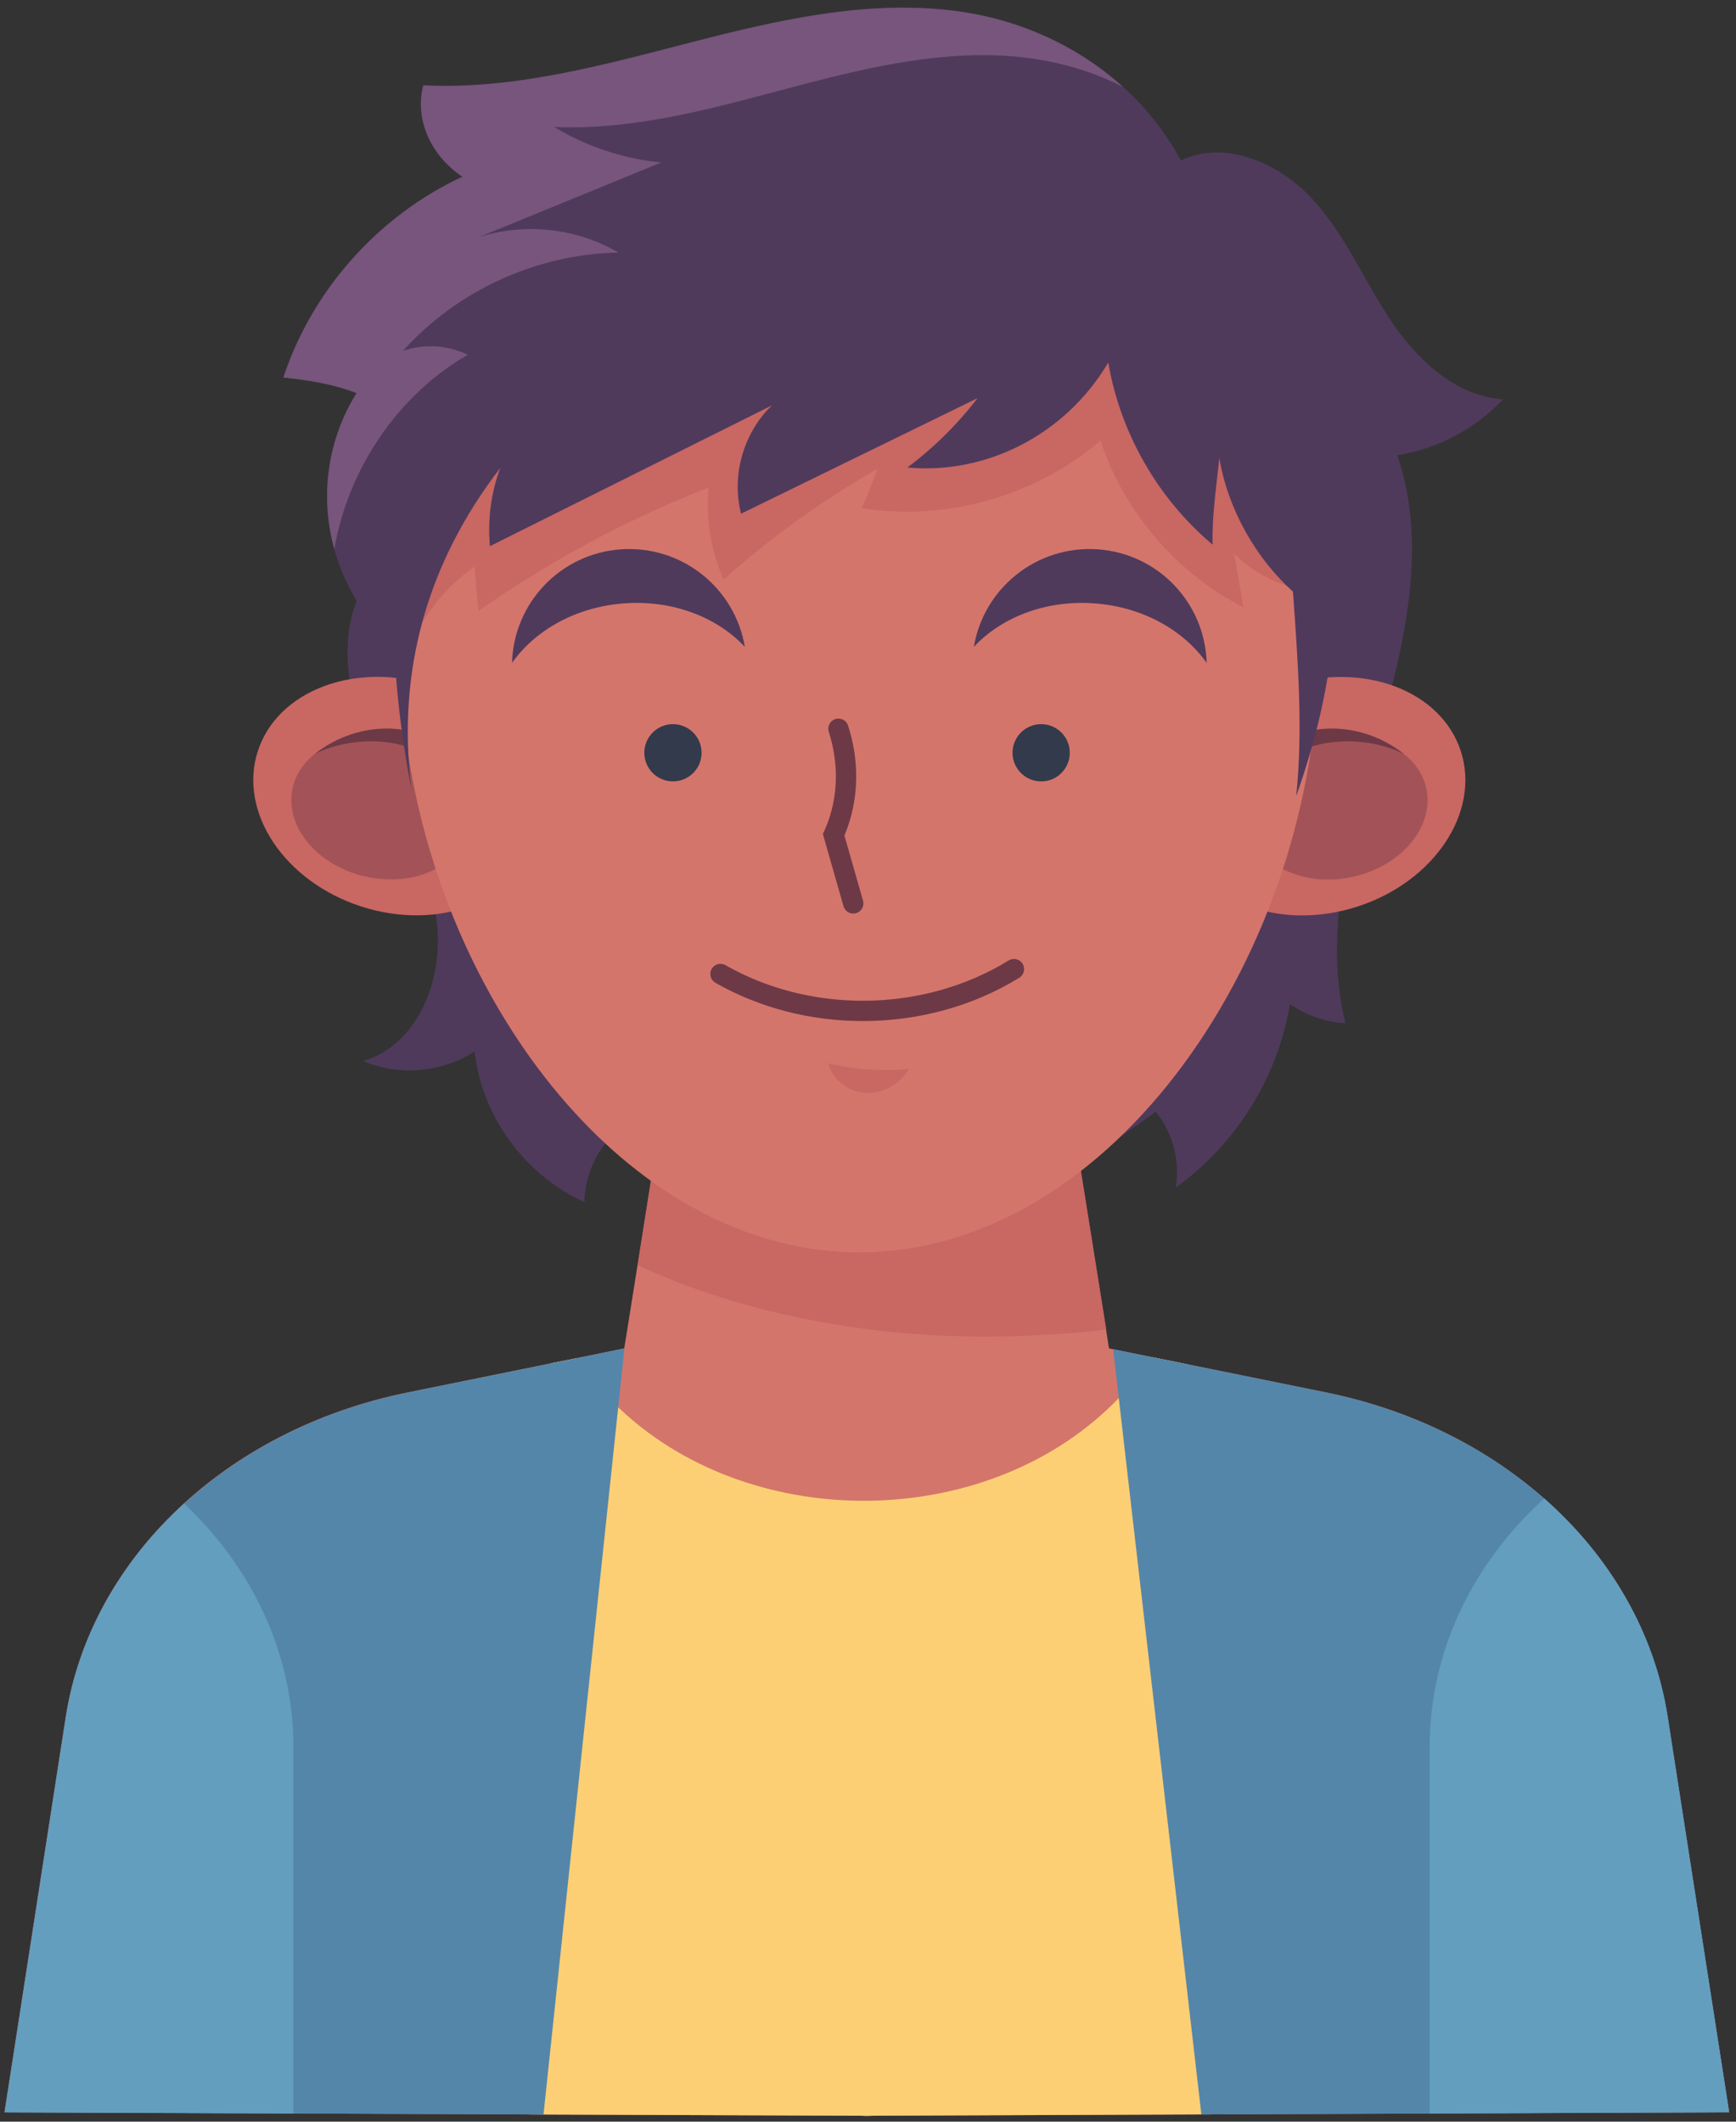 <?xml version="1.0" encoding="UTF-8" standalone="no"?><!-- Generator: Gravit.io --><svg xmlns="http://www.w3.org/2000/svg" xmlns:xlink="http://www.w3.org/1999/xlink" style="isolation:isolate" viewBox="57.333 20.667 171 209" width="171pt" height="209pt"><rect x="57.333" y="20.667" width="171" height="209" fill="#333333" stroke="none"/><defs><clipPath id="_clipPath_QXl6lBucrCNSc5T9BWNZfgwPtZ59YJor"><rect width="750" height="500"/></clipPath></defs><g clip-path="url(#_clipPath_QXl6lBucrCNSc5T9BWNZfgwPtZ59YJor)"><clipPath id="_clipPath_nI1Qdf4iu2Kr1IxpePS9P2F6C5VQFTkf"><path d=" M 0 0 L 0 500 L 750 500 L 750 0 L 0 0 Z " fill="rgb(255,255,255)"/></clipPath><g clip-path="url(#_clipPath_nI1Qdf4iu2Kr1IxpePS9P2F6C5VQFTkf)"><path d=" M 142.72 131 L 142.72 131.07 L 141.18 131.04 L 142.72 131 Z " fill="rgb(212,117,107)"/><path d=" M 142.72 131.04 L 141.18 131.07 L 141.18 131 L 142.72 131.04 Z " fill="rgb(212,117,107)"/><path d=" M 227.66 228.74 L 178.96 228.94 L 175.67 228.95 L 143.41 229.08 L 142.71 229.1 L 142.01 229.08 L 110.85 228.96 L 109.33 228.95 L 57.77 228.74 L 63.8 189.82 C 66.23 174.19 79.59 161.49 97.39 157.85 L 111.61 154.96 L 114.07 154.46 L 118.82 153.49 L 118.94 152.76 L 120.13 145.31 L 122.14 132.58 L 141.13 132.13 L 142.7 132.1 L 144.26 132.13 L 163.24 132.58 L 166.28 151.63 L 166.57 153.49 L 166.96 153.57 L 170.77 154.34 L 174.23 155.04 L 188.01 157.84 C 205.81 161.47 219.18 174.18 221.59 189.81 L 227.66 228.74 Z " fill="rgb(212,117,107)"/><path d=" M 166.3 151.63 C 143.68 154.29 127.67 148.81 120.15 145.3 L 122.17 132.58 L 141.15 132.13 L 142.72 132.1 L 144.28 132.13 L 163.26 132.58 L 166.3 151.63 Z " fill="rgb(201,103,99)"/><path d=" M 111.63 154.96 L 109.34 228.95 L 110.86 228.96 L 142.02 229.08 L 142.72 229.1 L 143.42 229.08 L 175.68 228.95 L 178.97 228.94 L 174.27 155.06 L 170.81 154.36 L 170.1 155.33 C 169.32 156.41 168.46 157.42 167.55 158.37 C 155.03 171.43 131.81 171.89 118.57 159.62 C 117.24 158.4 116.02 157.05 114.92 155.57 L 114.1 154.47" fill="rgb(253,207,117)"/><path d=" M 227.66 228.74 L 198.16 228.86 L 178.96 228.94 L 175.67 228.95 L 166.98 153.58 L 170.79 154.35 L 174.25 155.05 L 188.03 157.85 C 196.36 159.56 203.72 163.24 209.44 168.28 C 215.94 174.01 220.33 181.5 221.61 189.82 L 227.66 228.74 Z " fill="rgb(84,134,170)"/><path d=" M 118.84 153.5 L 110.87 228.96 L 109.35 228.95 L 86.23 228.86 L 57.79 228.75 L 63.82 189.83 C 65.07 181.75 69.25 174.45 75.47 168.78 C 81.26 163.49 88.82 159.62 97.41 157.86 L 111.63 154.97 L 114.09 154.47 L 118.84 153.5 Z " fill="rgb(84,134,170)"/><path d=" M 86.23 192.75 L 86.23 228.86 L 57.79 228.75 L 63.82 189.83 C 65.07 181.75 69.25 174.45 75.47 168.78 C 82.15 175.09 86.23 183.51 86.23 192.75 Z " fill="rgb(99,158,191)"/><path d=" M 227.66 228.74 L 198.16 228.86 L 198.16 192.74 C 198.16 183.27 202.44 174.65 209.44 168.27 C 215.94 174 220.33 181.49 221.61 189.81 L 227.66 228.74 Z " fill="rgb(99,158,191)"/><path d=" M 194.97 65.51 C 198.04 74.51 195.64 84.35 193.03 93.49 C 190.41 102.62 187.59 112.23 189.86 121.46 C 187.91 121.35 185.99 120.69 184.39 119.57 C 183.23 126.74 179.09 133.39 173.15 137.64 C 173.59 135.02 172.85 132.23 171.17 130.17 C 161.11 137.65 152.18 141.51 143.18 141.55 C 134.18 141.59 125.22 137.81 119.01 131.34 C 116.5 133.08 114.93 136.05 114.9 139.08 C 109.03 136.43 104.77 130.59 104.08 124.24 C 100.88 126.32 96.62 126.7 93.11 125.19 C 98.5 123.59 101.03 117.14 100.37 111.6 C 99.71 106.06 96.75 101.12 94.44 96.03 C 92.14 90.95 90.45 85.08 92.46 79.87 C 91.47 78.2 90.74 76.48 90.26 74.75 L 90.26 74.74 C 88.78 69.34 89.68 63.82 92.46 59.37 C 89.83 58.38 87.54 58.1 85.25 57.83 C 88.08 49.23 94.62 41.9 102.88 38.06 C 99.6 35.85 98.19 32.23 99.03 29.06 C 107.87 29.5 116.58 27.11 125.16 24.89 C 133.73 22.68 142.58 20.6 151.37 21.72 C 157.32 22.47 163.28 24.99 167.96 29.23 C 170.19 31.25 172.14 33.67 173.65 36.47 C 177.95 34.41 183.22 36.68 186.47 40.13 C 189.72 43.59 191.59 48.07 194.19 52.03 C 196.79 55.99 200.62 59.68 205.38 60 C 202.66 62.92 198.93 64.89 194.97 65.51 Z " fill="rgb(79,58,92)"/><path d=" M 184.012 88.219 C 191.587 85.778 199.297 88.67 201.233 94.678 C 203.169 100.686 198.598 107.536 191.023 109.977 C 183.448 112.418 175.738 109.525 173.802 103.517 C 171.866 97.509 176.437 90.66 184.012 88.219 Z " fill="rgb(201,103,99)"/><path d=" M 188.148 107.312 C 184.35 107.312 181.123 105.317 180.421 102.242 C 179.569 98.505 182.771 94.587 187.575 93.492 C 188.426 93.298 189.27 93.206 190.088 93.206 C 193.886 93.206 197.114 95.2 197.816 98.275 C 198.668 102.012 195.465 105.929 190.662 107.025 C 189.811 107.219 188.966 107.312 188.148 107.312 Z " fill="rgb(163,83,87)"/><path d=" M 195.63 94.95 C 193.47 93.22 190.72 92.31 187.99 92.45 C 185.27 92.58 182.6 93.75 180.61 95.68 C 180.72 96.4 180.82 97.12 180.93 97.84 C 182.8 95.7 185.39 94.27 188.14 93.84 C 190.88 93.4 193.77 93.98 195.63 94.95 Z " fill="rgb(109,57,70)"/><path d=" M 82.724 94.669 C 84.66 88.66 92.371 85.768 99.945 88.209 C 107.52 90.649 112.091 97.499 110.155 103.507 C 108.219 109.516 100.509 112.408 92.934 109.967 C 85.359 107.526 80.788 100.677 82.724 94.669 Z " fill="rgb(201,103,99)"/><path d=" M 95.83 107.295 C 95.012 107.295 94.168 107.203 93.316 107.009 C 88.513 105.913 85.311 101.996 86.163 98.258 C 86.865 95.184 90.093 93.189 93.89 93.189 C 94.708 93.189 95.552 93.281 96.403 93.476 C 101.207 94.571 104.41 98.489 103.557 102.226 C 102.856 105.301 99.627 107.295 95.83 107.295 Z " fill="rgb(163,83,87)"/><path d=" M 88.33 94.95 C 90.49 93.22 93.24 92.31 95.97 92.45 C 98.69 92.58 101.36 93.75 103.35 95.68 C 103.24 96.4 103.14 97.12 103.03 97.84 C 101.16 95.7 98.57 94.27 95.82 93.84 C 93.08 93.4 90.2 93.98 88.33 94.95 Z " fill="rgb(109,57,70)"/><path d=" M 187.21 84.62 C 187.21 114.27 166.96 144.03 141.98 144.03 C 138.37 144.03 134.85 143.41 131.48 142.25 C 111.56 135.43 96.74 109.98 96.74 84.62 L 96.74 84.43 C 96.82 54.89 117.05 36.66 141.98 36.66 C 166.96 36.66 187.21 54.97 187.21 84.62 Z " fill="rgb(212,117,107)"/><path d=" M 185.82 78.75 C 183.22 78.34 180.75 77.08 178.9 75.2 C 179.2 76.97 179.51 78.73 179.81 80.5 C 173.23 77.12 168.05 71.09 165.73 64.07 C 159.35 69.55 150.52 72.05 142.21 70.73 C 142.76 69.47 143.32 68.21 143.75 66.86 C 138.34 69.95 133.25 73.61 128.61 77.76 C 127.35 74.91 126.85 71.72 127.14 68.69 C 119.13 71.82 111.5 75.91 104.46 80.86 C 104.33 79.4 104.2 77.94 104.07 76.48 C 100.77 78.81 98.27 82.25 97.08 86.11 C 96.75 77.91 96.81 68.67 102.62 62.88 C 104.97 60.54 108.02 59.05 111.05 57.71 C 126.02 51.07 142.06 46.87 158.36 45.31 C 163.77 44.79 167.59 46.49 172.5 48.81 C 177.29 51.06 187.8 68.6 185.82 78.75 Z " fill="rgb(201,103,99)"/><path d=" M 97.87 98.49 C 96.38 86.79 99.43 76.09 106.6 66.78 C 105.7 69.23 105.35 71.88 105.59 74.47 C 114.85 69.85 124.11 65.23 133.37 60.6 C 130.57 63.28 129.36 67.51 130.33 71.27 C 138.09 67.48 145.85 63.68 153.62 59.89 C 151.64 62.47 149.31 64.78 146.71 66.72 C 154.32 67.43 162.19 63.64 166.5 56.38 C 167.68 63.32 171.39 69.79 176.78 74.32 C 176.7 71.74 177.08 69.15 177.44 65.79 C 178.3 70.92 181.1 75.71 184.69 78.95 C 185.19 85.81 185.69 92.68 185.01 99.08 C 213.02 20.76 79.3 1.64 97.87 98.49 Z " fill="rgb(79,58,92)"/><path d=" M 167.96 29.24 C 164.03 27.19 159.48 26.21 155.03 26.11 C 147.72 25.95 140.56 27.88 133.49 29.76 C 126.43 31.64 119.23 33.49 111.93 33.18 C 115.13 35.11 118.76 36.31 122.47 36.67 C 116.48 39.12 110.49 41.57 104.5 44.03 C 109.02 42.57 114.16 43.13 118.25 45.55 C 110.24 45.68 102.35 49.28 97.02 55.24 C 99.08 54.51 101.44 54.64 103.4 55.62 C 96.47 59.62 91.62 66.9 90.26 74.76 C 88.78 69.36 89.68 63.84 92.46 59.39 C 89.83 58.4 87.54 58.12 85.25 57.85 C 88.08 49.25 94.62 41.92 102.88 38.08 C 99.6 35.87 98.19 32.25 99.03 29.08 C 107.87 29.52 116.58 27.13 125.16 24.91 C 133.73 22.7 142.58 20.62 151.37 21.74 C 157.32 22.48 163.28 24.99 167.96 29.24 Z " fill="rgb(119,85,124)"/><path d=" M 130.7 84.39 C 128 81.49 123.65 79.76 118.87 80.1 C 114.1 80.43 110.04 82.74 107.77 85.97 C 107.92 80.1 112.51 75.2 118.49 74.78 C 124.49 74.36 129.73 78.58 130.7 84.39 Z " fill="rgb(79,58,92)"/><path d=" M 153.26 84.39 C 155.96 81.49 160.31 79.76 165.09 80.1 C 169.86 80.43 173.92 82.74 176.19 85.97 C 176.04 80.1 171.45 75.2 165.47 74.78 C 159.48 74.36 154.23 78.58 153.26 84.39 Z " fill="rgb(79,58,92)"/><path d=" M 123.62 92 C 125.177 92 126.44 93.263 126.44 94.82 C 126.44 96.377 125.177 97.64 123.62 97.64 C 122.063 97.64 120.8 96.377 120.8 94.82 C 120.8 93.263 122.063 92 123.62 92 Z " fill="rgb(51,58,76)"/><path d=" M 159.89 92 C 161.447 92 162.71 93.263 162.71 94.82 C 162.71 96.377 161.447 97.64 159.89 97.64 C 158.333 97.64 157.07 96.377 157.07 94.82 C 157.07 93.263 158.333 92 159.89 92 Z " fill="rgb(51,58,76)"/><path d=" M 127.803 117.478 C 132.215 120 137.273 121.247 142.327 121.248 C 147.721 121.247 153.119 119.827 157.735 116.981 C 158.205 116.691 158.351 116.075 158.061 115.605 C 157.771 115.135 157.155 114.989 156.685 115.279 C 152.412 117.915 147.37 119.248 142.327 119.248 C 137.601 119.248 132.88 118.077 128.796 115.742 C 128.317 115.468 127.706 115.634 127.432 116.114 C 127.158 116.593 127.324 117.204 127.803 117.478 Z " fill="rgb(109,57,70)"/><path d=" M 138.89 125.4 C 141.48 126.03 144.18 126.22 146.84 125.96 C 146.04 127.41 144.4 128.36 142.74 128.32 C 141.08 128.28 139.49 127.29 138.89 125.4 Z " fill="rgb(201,103,99)"/><path d=" M 138.968 92.757 C 139.427 94.181 139.67 95.67 139.67 97.155 C 139.669 98.974 139.308 100.787 138.539 102.488 L 138.388 102.821 L 138.488 103.173 C 139.129 105.426 139.779 107.676 140.418 109.932 C 140.568 110.464 141.121 110.773 141.652 110.622 C 142.184 110.472 142.492 109.919 142.342 109.388 C 141.701 107.124 141.051 104.874 140.412 102.626 L 139.45 102.9 L 140.361 103.312 C 141.254 101.338 141.67 99.238 141.67 97.155 C 141.67 95.452 141.393 93.759 140.872 92.143 C 140.702 91.618 140.139 91.329 139.613 91.499 C 139.087 91.668 138.799 92.231 138.968 92.757 Z " fill="rgb(109,57,70)"/><path d=" M 459.99 228.84 C 406.79 229.18 343.34 229.18 290.11 228.84 C 297.9 179.18 293.28 162.23 351.17 153.6 L 351.18 153.55 C 351.98 148.56 353.69 137.74 354.48 132.69 C 365.5 132.22 384.57 132.22 395.58 132.69 L 398.62 151.74 L 398.83 153.04 L 398.91 153.6 C 457.03 162.34 452.1 179.18 459.99 228.84 Z " fill="rgb(247,165,138)"/><path d=" M 398.63 151.73 C 376.01 154.39 360 148.91 352.48 145.4 L 354.5 132.68 L 373.48 132.23 L 375.05 132.2 L 376.61 132.23 L 395.59 132.68 L 398.63 151.73 Z " fill="rgb(239,137,120)"/><path d=" M 459.99 228.84 C 448.43 228.92 436.38 228.97 424.05 229.01 C 379.68 229.16 331.76 229.1 290.11 228.84 C 297.9 179.18 293.28 162.23 351.17 153.6 L 351.18 153.55 L 375.15 173.75 L 398.83 153.03 L 398.91 153.59 C 415.9 156.14 427.5 159.39 435.61 163.95 C 455.24 174.99 454.41 193.69 459.99 228.84 Z " fill="rgb(77,173,191)"/><path d=" M 424.05 229.01 L 424.05 199.09 C 424.05 185.94 428.35 173.79 435.61 163.96 C 455.24 174.99 454.41 193.69 459.99 228.84 C 448.43 228.92 436.38 228.97 424.05 229.01 Z " fill="rgb(82,179,195)"/><path d=" M 312.53 228.961 C 304.897 228.929 297.405 228.89 290.11 228.84 L 290.11 228.84 C 297.41 228.887 304.898 228.927 312.53 228.961 Z  M 297.983 184.282 C 300.256 177.563 303.503 172.195 308.792 167.83 C 303.521 172.194 300.266 177.566 297.983 184.282 Z " fill="rgb(187,227,229)"/><path d=" M 323.682 229.002 C 319.935 228.99 316.217 228.976 312.53 228.961 C 304.898 228.927 297.41 228.887 290.11 228.84 L 290.11 228.84 C 300.934 228.908 312.183 228.962 323.682 229.002 Z " fill="rgb(200,167,151)"/><path d=" M 326.05 229.01 C 325.26 229.007 324.47 229.005 323.682 229.002 C 312.183 228.962 300.934 228.908 290.11 228.84 C 293.187 209.491 294.316 195.126 297.983 184.282 C 300.266 177.566 303.521 172.194 308.792 167.83 C 310.474 166.442 312.361 165.156 314.49 163.96 C 321.75 173.79 326.05 185.94 326.05 199.09 L 326.05 229.01 Z " fill="rgb(82,179,195)"/><path d=" M 375.15 173.75 L 367.549 167.344 L 367.55 167.12 L 375.29 173.628 L 375.15 173.75 Z " fill="rgb(104,134,153)"/><path d=" M 367.4 203.12 L 367.549 167.344 L 375.15 173.75 L 375.29 173.628 L 375.34 173.67 L 375.55 203.06 L 367.4 203.12 Z " fill="rgb(72,137,167)"/><path d=" M 371.23 178.86 C 372.528 178.86 373.58 179.912 373.58 181.21 C 373.58 182.508 372.528 183.56 371.23 183.56 C 369.932 183.56 368.88 182.508 368.88 181.21 C 368.88 179.912 369.932 178.86 371.23 178.86 Z " fill="rgb(189,227,227)"/><path d=" M 371.23 191.79 C 372.528 191.79 373.58 192.842 373.58 194.14 C 373.58 195.438 372.528 196.49 371.23 196.49 C 369.932 196.49 368.88 195.438 368.88 194.14 C 368.88 192.842 369.932 191.79 371.23 191.79 Z " fill="rgb(189,227,227)"/><path d=" M 375.16 173.47 L 351.73 150.89 L 349.88 150.68 C 345.42 150.18 340.99 151.84 337.96 155.15 L 340.94 173.75 L 347.37 169.99 C 350.7 168.04 354.69 167.54 358.39 168.62 L 375.16 173.47 Z " fill="rgb(92,198,207)"/><path d=" M 375.16 173.47 L 398.59 150.89 L 400.44 150.68 C 404.9 150.18 409.33 151.84 412.36 155.15 L 409.38 173.75 L 406.51 172.07 C 400.91 168.79 394.2 167.95 387.96 169.76 L 375.16 173.47 Z " fill="rgb(92,198,207)"/><path d=" M 391.33 206.66 L 391.33 204.26 C 391.33 203.63 391.84 203.11 392.48 203.11 L 418.39 203.11 C 419.02 203.11 419.54 203.62 419.54 204.26 L 419.54 206.66 C 419.54 207.29 419.03 207.81 418.39 207.81 L 392.48 207.81 C 391.85 207.81 391.33 207.29 391.33 206.66 Z " fill="rgb(72,138,167)"/><path d=" M 416.344 88.328 C 423.919 85.887 431.629 88.779 433.564 94.787 C 435.501 100.795 430.93 107.645 423.354 110.085 C 415.78 112.526 408.07 109.634 406.134 103.626 C 404.198 97.618 408.769 90.769 416.344 88.328 Z " fill="rgb(239,137,120)"/><path d=" M 420.488 107.407 C 416.69 107.407 413.462 105.412 412.761 102.337 C 411.908 98.6 415.111 94.683 419.914 93.587 C 420.765 93.393 421.61 93.3 422.427 93.3 C 426.225 93.3 429.454 95.295 430.155 98.37 C 431.007 102.106 427.805 106.024 423.001 107.12 C 422.15 107.314 421.306 107.407 420.488 107.407 Z " fill="rgb(220,119,110)"/><path d=" M 427.96 95.05 C 425.8 93.32 423.05 92.41 420.32 92.55 C 417.6 92.68 414.93 93.85 412.94 95.78 C 413.05 96.5 413.15 97.22 413.26 97.94 C 415.13 95.8 417.72 94.37 420.47 93.94 C 423.22 93.51 426.1 94.08 427.96 95.05 Z " fill="rgb(181,88,97)"/><path d=" M 315.047 94.767 C 316.983 88.758 324.693 85.866 332.268 88.307 C 339.842 90.748 344.414 97.597 342.477 103.605 C 340.542 109.614 332.832 112.506 325.256 110.065 C 317.682 107.624 313.11 100.775 315.047 94.767 Z " fill="rgb(239,137,120)"/><path d=" M 328.147 107.381 C 327.329 107.381 326.485 107.289 325.634 107.095 C 320.83 105.999 317.627 102.081 318.48 98.344 C 319.181 95.27 322.41 93.275 326.208 93.275 C 327.026 93.275 327.869 93.367 328.721 93.562 C 333.524 94.657 336.727 98.575 335.874 102.312 C 335.173 105.387 331.944 107.381 328.147 107.381 Z " fill="rgb(220,119,110)"/><path d=" M 320.66 95.05 C 322.82 93.32 325.57 92.41 328.3 92.55 C 331.02 92.68 333.69 93.85 335.68 95.78 C 335.57 96.5 335.47 97.22 335.36 97.94 C 333.49 95.8 330.9 94.37 328.15 93.94 C 325.41 93.5 322.53 94.08 320.66 95.05 Z " fill="rgb(181,88,97)"/><path d=" M 419.54 84.72 C 419.54 114.37 399.29 144.13 374.31 144.13 C 370.7 144.13 367.18 143.51 363.81 142.35 C 343.89 135.53 329.07 110.08 329.07 84.72 L 329.07 84.53 C 329.15 54.99 349.38 36.76 374.31 36.76 C 399.29 36.76 419.54 55.07 419.54 84.72 Z " fill="rgb(247,165,138)"/><path d=" M 430.86 45.99 C 427.8 46.51 423.88 48.39 422.36 49.37 C 426.04 50.58 429.64 55.56 430.55 61.91 C 427.9 60.76 425.17 61.67 423.47 62.27 L 423.24 62.35 C 423.48 72.71 421.61 89.22 418.05 99.2 C 418.05 92.19 416.21 86.32 414 80.18 C 411.8 74.05 410.19 70.88 409.52 62.09 L 409.51 62.03 C 384.74 62.07 363.52 61.34 340.09 63.18 L 340.08 63.31 C 339.68 72.35 337.47 74.43 335.06 79.68 C 332.65 84.95 330.68 91.98 330.68 100.14 C 326.69 90.98 326.23 63.11 326.23 63.11 C 326.23 63.11 321.58 58.51 316 58.86 C 317.65 55.25 323.02 51.15 327.88 52.15 C 327.41 48.16 322.9 42.97 318.24 40.95 C 325.96 39.06 330.01 41.56 333 45.91 C 333.94 42.14 335.55 38.72 337.73 35.67 C 353 14.25 395.76 11.13 422.72 32.13 C 418.72 32.51 415.92 34.24 413.59 36.58 C 419.53 36.01 425.51 37.35 431.08 45.93 L 430.86 45.99 Z " fill="rgb(121,65,84)"/><path d=" M 423.25 62.34 C 423.49 72.7 421.62 89.21 418.06 99.19 C 418.06 92.18 416.22 86.31 414.01 80.17 C 411.81 74.04 410.2 70.87 409.53 62.08 L 409.63 61.9 L 423.46 62.26 L 423.25 62.34 Z " fill="rgb(152,104,115)"/><path d=" M 340.1 63.32 C 339.7 72.36 337.49 74.44 335.08 79.69 C 332.67 84.96 330.7 91.99 330.7 100.15 C 326.71 90.99 325.28 75.67 326.25 63.12 L 340.1 63.32 Z " fill="rgb(152,104,115)"/><path d=" M 431.1 45.95 L 430.86 46 C 421.64 39.28 409.32 36.76 398.29 39.81 C 401.34 35.56 406.09 32.56 411.24 31.64 C 400.4 28.06 389.15 26.9 378.08 27.9 C 382.72 25.49 388.02 24.37 393.24 24.69 C 374.8 18.71 353.05 23.14 337.75 35.68 C 353.02 14.26 395.78 11.14 422.74 32.14 C 418.74 32.52 415.94 34.25 413.61 36.59 C 419.55 36.03 425.53 37.37 431.1 45.95 Z " fill="rgb(164,91,107)"/><path d=" M 363.03 84.48 C 360.33 81.58 355.98 79.85 351.2 80.19 C 346.43 80.52 342.37 82.83 340.1 86.06 C 340.25 80.19 344.84 75.29 350.82 74.87 C 356.82 74.46 362.06 78.68 363.03 84.48 Z " fill="rgb(121,65,84)"/><path d=" M 385.59 84.48 C 388.29 81.58 392.64 79.85 397.42 80.19 C 402.19 80.52 406.25 82.83 408.52 86.06 C 408.37 80.19 403.78 75.29 397.8 74.87 C 391.81 74.46 386.56 78.68 385.59 84.48 Z " fill="rgb(121,65,84)"/><path d=" M 355.95 92.1 C 357.507 92.1 358.77 93.363 358.77 94.92 C 358.77 96.478 357.507 97.74 355.95 97.74 C 354.393 97.74 353.13 96.478 353.13 94.92 C 353.13 93.363 354.393 92.1 355.95 92.1 Z " fill="rgb(51,58,76)"/><path d=" M 392.22 92.1 C 393.777 92.1 395.04 93.363 395.04 94.92 C 395.04 96.478 393.777 97.74 392.22 97.74 C 390.662 97.74 389.4 96.478 389.4 94.92 C 389.4 93.363 390.662 92.1 392.22 92.1 Z " fill="rgb(51,58,76)"/><path d=" M 371.08 127.85 C 373.67 128.48 376.37 128.67 379.03 128.41 C 378.23 129.86 376.59 130.81 374.93 130.77 C 373.27 130.74 371.67 129.73 371.08 127.85 Z " fill="rgb(221,119,109)"/><path d=" M 370.748 94.037 C 371.208 95.461 371.45 96.949 371.45 98.435 C 371.45 100.253 371.088 102.066 370.319 103.768 L 370.168 104.102 L 370.268 104.454 C 370.909 106.706 371.559 108.956 372.198 111.212 C 372.349 111.744 372.901 112.053 373.433 111.902 C 373.964 111.752 374.273 111.199 374.122 110.667 C 373.481 108.404 372.831 106.154 372.192 103.907 L 371.23 104.18 L 372.141 104.592 C 373.034 102.618 373.45 100.518 373.45 98.435 C 373.45 96.732 373.173 95.039 372.652 93.423 C 372.482 92.897 371.919 92.609 371.393 92.778 C 370.868 92.948 370.579 93.511 370.748 94.037 Z " fill="rgb(221,119,109)"/><path d=" M 360.16 116.6 C 370.31 118.53 380.91 118.01 391.13 115.2 C 391.74 116.94 390.89 118.93 389.5 120.14 C 388.11 121.35 386.29 121.92 384.5 122.35 C 379.31 123.59 373.89 123.9 368.59 123.24 C 366.4 122.97 364.17 122.51 362.32 121.3 C 360.47 120.09 359.07 117.99 360.16 116.6 Z " fill="rgb(254,254,254)"/><path d=" M 566.23 347.66 L 651.02 345.94 L 660.61 414.81 L 560.28 410.01 L 566.23 347.66 Z " fill="rgb(53,49,74)"/><path d=" M 694.63 470.93 C 671.97 471.08 647.47 471.16 622.68 471.17 C 619.31 471.18 615.95 471.18 612.58 471.18 L 607.68 471.18 C 603.68 471.18 599.67 471.18 595.69 471.17 C 571.25 471.15 547.09 471.07 524.74 470.93 C 531.68 426.7 533.09 408.41 574.269 398.84 C 578.1 397.95 582.269 397.13 586.81 396.38 C 588.25 396.15 589.72 395.91 591.24 395.69 C 591.39 394.79 591.57 393.69 591.769 392.46 C 592.03 390.78 592.33 388.86 592.65 386.89 C 593.35 382.41 594.099 377.66 594.56 374.78 C 605.58 374.31 615.85 374.31 626.86 374.78 L 629.53 391.57 L 629.76 393.02 L 630.18 395.69 C 633.05 396.12 635.78 396.57 638.37 397.05 C 641.62 397.65 644.65 398.28 647.479 398.96 C 688.07 408.59 687.62 426.8 694.63 470.93 Z " fill="rgb(212,117,107)"/><path d=" M 629.53 391.56 C 610.82 395.23 598.68 390.47 592.65 386.88 C 593.35 382.4 594.1 377.65 594.56 374.77 C 605.58 374.3 615.85 374.3 626.86 374.77 L 629.53 391.56 Z " fill="rgb(201,103,99)"/><path d=" M 633.42 400.24 L 622.68 471.17 C 619.07 471.18 615.45 471.18 611.84 471.18 L 608.66 471.18 C 604.33 471.18 600.01 471.18 595.7 471.17 L 588.03 400.14 C 589.59 402.17 591.99 406.66 594.65 412.1 C 601.1 425.33 619.97 425.42 626.55 412.25 C 629.24 406.87 631.66 402.44 633.25 400.44 L 633.42 400.24 Z " fill="rgb(173,79,101)"/><path d=" M 608.66 471.18 C 589.8 471.18 570.939 471.14 552.8 471.07 C 543.22 471.03 533.84 470.99 524.76 470.93 C 529.34 441.72 531.52 423.82 544.32 412.29 C 552.71 404.731 565.65 399.89 586.83 396.38 L 608.66 471.18 Z " fill="rgb(112,120,154)"/><path d=" M 694.63 470.93 C 668.68 471.1 640.3 471.18 611.84 471.18 L 638.38 397.04 C 688.17 406.17 687.13 423.73 694.63 470.93 Z " fill="rgb(112,120,154)"/><clipPath id="_clipPath_A09YvlYJV2kOSwc8KUblYS2ph0EpYbkF"><path d=" M 693.485 470.937 C 693.867 470.935 694.248 470.932 694.63 470.93 L 694.63 470.93 C 694.249 470.932 693.867 470.935 693.485 470.937 Z " fill="rgb(255,255,255)"/></clipPath><g clip-path="url(#_clipPath_A09YvlYJV2kOSwc8KUblYS2ph0EpYbkF)"><path d=" M 693.485 470.93 L 694.63 470.93 L 694.63 470.937 L 693.485 470.937 L 693.485 470.93 Z " fill="rgb(188,204,214)"/></g><path d=" M 690.926 470.953 C 692.166 470.946 693.401 470.938 694.63 470.93 L 694.63 470.93 C 694.248 470.932 693.867 470.935 693.485 470.937 C 692.634 470.943 691.782 470.948 690.926 470.953 Z " fill="rgb(180,126,132)"/><path d=" M 694.63 470.93 C 692.534 457.732 691.104 446.851 689.045 437.826 C 691.149 446.923 692.577 457.837 694.63 470.93 Z " fill="rgb(188,204,214)"/><path d=" M 694.63 470.93 C 692.514 457.612 691.077 446.65 688.987 437.576 C 689.006 437.658 689.025 437.743 689.045 437.826 C 691.104 446.851 692.534 457.732 694.63 470.93 L 694.63 470.93 Z " fill="rgb(180,126,132)"/><path d=" M 666.59 471.07 L 666.59 441.61 C 666.59 430.83 670.4 420.3 675.77 411.82 C 682.786 418.135 686.4 426.501 688.987 437.576 C 691.077 446.65 692.514 457.612 694.63 470.93 L 694.63 470.93 C 693.401 470.938 692.166 470.946 690.926 470.953 C 683.007 471.001 674.873 471.036 666.59 471.07 Z " fill="rgb(122,132,163)"/><path d=" M 591.77 392.45 L 609.45 471.18 L 607.68 471.18 L 576.04 421.07 L 587.76 413.08 L 571.65 410.51 L 572.37 404.23 C 572.6 402.28 573.26 400.44 574.27 398.83 C 575.93 396.18 578.51 394.17 581.64 393.26 L 591.32 390.45 L 591.77 392.45 Z " fill="rgb(141,152,178)"/><path d=" M 633.94 413.08 L 645.66 421.07 L 612.58 471.18 L 610.75 471.18 L 629.77 393.02 L 630.39 390.47 L 640.06 393.28 C 643.22 394.2 645.85 396.26 647.5 398.96 C 648.47 400.54 649.1 402.34 649.32 404.24 L 650.05 410.52 L 633.94 413.08 Z " fill="rgb(141,152,178)"/><path d=" M 552.8 471.07 L 552.8 471.07 C 543.22 471.03 533.84 470.99 524.76 470.93 C 529.34 441.72 531.52 423.82 544.32 412.29 C 549.69 420.769 552.8 430.83 552.8 441.61 L 552.8 471.07 Z " fill="rgb(122,132,163)"/><path d=" M 654.18 326.81 C 654.18 356.46 633.93 386.22 608.95 386.22 C 605.34 386.22 601.82 385.6 598.45 384.44 C 578.53 377.62 563.71 352.17 563.71 326.81 L 563.71 326.62 C 563.79 297.08 584.02 278.85 608.95 278.85 C 633.92 278.85 654.18 297.16 654.18 326.81 Z " fill="rgb(212,117,107)"/><path d=" M 616.46 323.72 C 619.19 319.99 623.44 317.95 627.67 318.35 C 631.9 318.75 636.01 321.57 638.53 325.79 C 632.54 322.86 625.99 321.79 616.46 323.72 Z " fill="rgb(68,61,91)"/><path d=" M 600.99 323.72 C 598.26 319.99 594.01 317.95 589.78 318.35 C 585.55 318.75 581.439 321.57 578.92 325.79 C 584.91 322.86 591.46 321.79 600.99 323.72 Z " fill="rgb(68,61,91)"/><path d=" M 626.87 335.21 C 628.428 335.21 629.69 336.473 629.69 338.03 C 629.69 339.588 628.428 340.85 626.87 340.85 C 625.313 340.85 624.05 339.588 624.05 338.03 C 624.05 336.473 625.313 335.21 626.87 335.21 Z " fill="rgb(51,58,76)"/><path d=" M 590.61 335.21 C 592.167 335.21 593.43 336.473 593.43 338.03 C 593.43 339.588 592.167 340.85 590.61 340.85 C 589.053 340.85 587.79 339.588 587.79 338.03 C 587.79 336.473 589.053 335.21 590.61 335.21 Z " fill="rgb(51,58,76)"/><path d=" M 609.778 334.927 C 609.362 336.392 609.143 337.913 609.143 339.441 C 609.143 341.7 609.624 343.976 610.662 346.091 L 611.56 345.65 L 610.589 345.408 C 610.02 347.686 609.45 349.958 608.889 352.242 C 608.758 352.778 609.086 353.32 609.622 353.452 C 610.158 353.583 610.7 353.255 610.832 352.719 C 611.39 350.442 611.96 348.173 612.53 345.893 L 612.618 345.538 L 612.457 345.21 C 611.562 343.385 611.143 341.417 611.143 339.441 C 611.143 338.105 611.335 336.767 611.702 335.473 C 611.853 334.942 611.545 334.389 611.013 334.238 C 610.482 334.087 609.929 334.396 609.778 334.927 Z " fill="rgb(109,57,70)"/><path d=" M 615.45 372.13 C 612.88 372.87 610.19 373.17 607.53 373.01 C 608.39 374.43 610.07 375.3 611.72 375.21 C 613.37 375.11 614.93 374.04 615.45 372.13 Z " fill="rgb(201,103,99)"/><path d=" M 596.99 356.66 C 605.55 359.53 616.87 359.38 623.5 356.35 C 625.43 361.86 623.29 367.45 611.53 367.92 C 596.48 368.53 594.59 361 596.99 356.66 Z " fill="rgb(254,254,254)"/><path d=" M 676.63 412.49 C 660.2 421.12 650.87 408.47 648.17 367.21 C 644.43 310.08 633.88 294.36 621.45 289.59 C 612.67 286.23 605.94 290.42 605.94 290.42 L 605.93 290.36 C 593.36 285.71 580.9 295.07 575.69 319.25 C 571.6 338.23 572.76 388.46 567.56 404.96 C 562.37 421.45 546.03 410.78 546.03 410.78 C 560.21 401.86 552.31 365.43 557.8 326.22 C 562.76 290.78 574.26 278.23 582.9 273.03 C 585.05 271.73 587.02 270.89 588.66 270.26 C 596.83 267.16 603.86 273.39 603.86 273.39 L 603.9 273.72 C 630.22 256.54 650.85 282.19 655.5 303.72 C 660.14 325.18 662.6 352.76 664.66 373.56 C 665.32 380.21 665.939 386.17 666.57 391.02 C 668.62 406.69 676.63 412.49 676.63 412.49 Z " fill="rgb(68,61,91)"/><path d=" M 664.66 373.55 C 659.24 349.14 659.81 308.16 642.57 285.46 C 626.6 264.42 603.72 277.57 603.72 277.57 C 595.81 271.73 587.7 272.05 582.89 273.04 C 585.04 271.74 587.01 270.9 588.65 270.27 C 596.82 267.17 603.85 273.4 603.85 273.4 L 603.89 273.73 C 630.21 256.55 650.84 282.2 655.49 303.73 C 660.14 325.18 662.6 352.75 664.66 373.55 Z " fill="rgb(87,71,107)"/><path d=" M 226.72 470.93 C 173.52 471.27 110.07 471.27 56.84 470.93 C 63.17 430.61 61.31 411.86 91.37 401.6 C 98.33 399.23 107.02 397.31 117.9 395.69 L 117.91 395.64 C 118.71 390.65 120.42 379.83 121.21 374.78 C 132.23 374.31 151.3 374.31 162.31 374.78 L 165.35 393.83 L 165.56 395.13 L 165.64 395.689 C 174.98 397.1 182.69 398.71 189.09 400.64 C 222.51 410.68 220.1 429.23 226.72 470.93 Z " fill="rgb(247,165,138)"/><path d=" M 165.36 393.82 C 142.74 396.48 126.73 391 119.21 387.49 L 121.23 374.77 L 140.21 374.32 L 141.78 374.29 L 143.34 374.32 L 162.32 374.77 L 165.36 393.82 Z " fill="rgb(239,137,120)"/><path d=" M 117.94 392.72 L 141.36 410.98 L 166.3 393.07 L 166.41 409.93 L 141.59 425.97 L 114.07 399.86" fill="rgb(196,205,211)"/><path d=" M 226.72 470.93 C 215.68 471 204.21 471.05 192.48 471.09 C 158.49 471.21 122.31 471.21 88.43 471.08 C 77.62 471.04 67.04 471 56.84 470.93 C 61.8 439.26 61.73 420.91 76.03 409.51 C 79.93 406.39 84.92 403.8 91.37 401.6 L 105.43 401.8 L 141.72 425.14 L 189.09 400.63 C 196.19 402.77 201.67 405.29 205.96 408.34 C 221.89 419.6 221.51 438.09 226.72 470.93 Z " fill="rgb(48,46,69)"/><path d=" M 226.72 470.93 C 215.68 471 204.21 471.05 192.48 471.09 L 192.48 442.21 C 192.48 429.1 197.6 417.18 205.96 408.34 C 221.89 419.6 221.51 438.09 226.72 470.93 Z " fill="rgb(56,51,79)"/><path d=" M 88.44 442.21 L 88.44 471.08 C 77.63 471.04 67.05 471 56.85 470.93 C 61.81 439.26 61.74 420.91 76.04 409.51 C 83.75 418.22 88.44 429.67 88.44 442.21 Z " fill="rgb(56,51,79)"/><path d=" M 141.38 410.9 L 134.51 419.29 L 117.43 400.97 L 118.07 392.88 L 141.38 410.9 Z " fill="rgb(254,254,254)"/><path d=" M 166.01 392.97 L 141.33 411 L 148.44 419.59 L 169.72 395.25 L 166.01 392.97 Z " fill="rgb(254,254,254)"/><path d=" M 118.28 395.73 L 120.19 381.97 C 120.19 381.97 106.21 377.11 97.26 394.27 L 141.79 426.71 L 186.28 395.68 C 186.28 395.68 177.04 378.82 163.31 380.92 L 165.56 394.93 L 141.79 424.8 L 118.28 395.73 Z " fill="rgb(68,61,91)"/><path d=" M 142.18 426.57 L 184.6 392.72 C 184.6 392.72 189.98 391.47 194.55 394.8 C 198.22 397.47 197.48 403.17 193.3 404.94 L 142.18 426.57 Z " fill="rgb(56,51,79)"/><path d=" M 141.72 426.46 L 98.62 392.72 C 98.62 392.72 91.97 390.17 87.35 395.71 C 85.19 398.3 86.24 402.25 89.32 403.6 L 141.72 426.46 Z " fill="rgb(56,51,79)"/><path d=" M 148.869 422.406 C 148.519 424.232 148.379 426.064 148.379 427.897 C 148.386 435.546 150.794 443.215 150.787 450.656 C 150.787 452.467 150.646 454.263 150.299 456.044 C 150.246 456.315 150.423 456.578 150.694 456.63 C 150.965 456.683 151.228 456.506 151.281 456.235 C 151.642 454.38 151.787 452.518 151.787 450.656 C 151.78 443.005 149.372 435.337 149.379 427.897 C 149.379 426.115 149.516 424.347 149.851 422.594 C 149.903 422.323 149.725 422.061 149.454 422.009 C 149.183 421.957 148.921 422.135 148.869 422.406 Z " fill="rgb(254,254,254)"/><path d=" M 132.766 422.085 C 134.574 424.553 135.285 427.648 135.284 430.805 C 135.284 432.076 135.169 433.354 134.966 434.599 C 134.27 438.959 132.608 443.157 131.534 447.552 C 130.969 449.849 130.574 452.26 130.574 454.655 C 130.574 456.845 130.905 459.024 131.747 461.079 C 131.852 461.335 132.144 461.457 132.4 461.352 C 132.655 461.248 132.777 460.956 132.673 460.7 C 131.89 458.791 131.574 456.745 131.574 454.655 C 131.574 452.37 131.953 450.035 132.506 447.789 C 133.553 443.483 135.23 439.261 135.954 434.759 C 136.164 433.467 136.284 432.136 136.284 430.805 C 136.284 427.504 135.544 424.189 133.573 421.495 C 133.41 421.272 133.097 421.223 132.875 421.387 C 132.652 421.55 132.603 421.863 132.766 422.085 Z " fill="rgb(254,254,254)"/><path d=" M 189.6 308.57 C 189.52 320.54 188.96 332.76 184.63 343.93 C 180.29 355.1 171.56 365.19 160.28 368.75 C 146.76 367.15 133.26 365.53 120.42 363.96 C 116.76 362.35 115.91 360.67 108.01 357.83 C 97.03 344.47 92.38 327.9 93.1 311.67 C 93.26 307.96 93.7 304.28 94.4 300.66 C 90.61 299.23 89.37 296.26 89.52 293.47 C 89.66 290.69 90.98 288.09 92.6 285.82 C 97.2 279.37 104.5 274.9 112.37 273.72 C 111.35 271.07 112.2 268.309 113.93 266.67 C 115.65 265.03 118.03 264.27 120.35 263.72 C 133.5 260.62 147.74 263.01 159.48 270.17 C 164.32 273.13 168.73 276.89 172.48 281.41 C 177.29 282 182.18 282.9 186.46 285.19 C 190.74 287.48 194.38 291.36 195.32 296.1 C 196.26 300.84 193.91 306.32 189.6 308.57 Z " fill="rgb(210,119,74)"/><path d=" M 183.062 330.401 C 190.637 327.96 198.347 330.852 200.283 336.86 C 202.219 342.869 197.648 349.718 190.073 352.159 C 182.498 354.6 174.789 351.708 172.853 345.699 C 170.916 339.691 175.487 332.842 183.062 330.401 Z " fill="rgb(239,137,120)"/><path d=" M 187.203 349.504 C 183.405 349.504 180.178 347.51 179.476 344.435 C 178.728 341.157 181.102 337.739 184.939 336.21 C 184.915 338.03 184.805 339.976 184.71 342.16 C 185.433 340.04 186 337.893 186.436 335.73 C 186.5 335.715 186.565 335.699 186.629 335.685 C 187.48 335.49 188.325 335.398 189.143 335.398 C 192.94 335.398 196.169 337.392 196.87 340.467 C 197.723 344.204 194.519 348.122 189.716 349.218 C 188.865 349.412 188.021 349.504 187.203 349.504 Z " fill="rgb(220,119,110)"/><path d=" M 194.69 337.13 C 192.53 335.4 189.78 334.49 187.05 334.63 C 184.33 334.76 181.66 335.93 179.67 337.86 C 179.78 338.58 179.88 339.3 179.99 340.02 C 181.86 337.88 184.45 336.45 187.2 336.02 C 189.95 335.58 192.83 336.16 194.69 337.13 Z " fill="rgb(181,88,97)"/><path d=" M 81.789 336.834 C 83.725 330.825 91.435 327.934 99.01 330.374 C 106.584 332.814 111.156 339.664 109.22 345.673 C 107.284 351.681 99.574 354.573 91.999 352.132 C 84.424 349.691 79.853 342.842 81.789 336.834 Z " fill="rgb(239,137,120)"/><path d=" M 94.904 349.465 C 94.086 349.465 93.242 349.373 92.391 349.179 C 87.588 348.083 84.385 344.165 85.237 340.428 C 85.939 337.354 89.167 335.359 92.965 335.359 C 93.783 335.359 94.627 335.451 95.478 335.645 C 95.662 335.687 95.844 335.734 96.023 335.784 C 96.743 339.804 97.731 343.74 98.95 347.5 L 98.95 347.5 L 98.95 347.5 C 98.203 343.237 97.895 339.783 98.1 336.593 C 101.381 338.271 103.317 341.392 102.631 344.396 C 101.93 347.47 98.702 349.465 94.904 349.465 Z " fill="rgb(220,119,110)"/><path d=" M 87.4 337.13 C 89.56 335.4 92.31 334.49 95.04 334.63 C 97.77 334.77 100.43 335.93 102.42 337.86 C 102.31 338.58 102.21 339.3 102.1 340.02 C 100.23 337.88 97.64 336.45 94.89 336.02 C 92.14 335.58 89.26 336.16 87.4 337.13 Z " fill="rgb(181,88,97)"/><path d=" M 186.27 326.8 C 186.27 356.45 166.02 386.21 141.04 386.21 C 137.43 386.21 133.91 385.59 130.54 384.43 C 110.62 377.61 95.8 352.16 95.8 326.8 L 95.8 326.61 C 95.88 297.07 116.11 278.84 141.04 278.84 C 166.02 278.84 186.27 297.15 186.27 326.8 Z " fill="rgb(247,165,138)"/><path d=" M 129.76 326.57 C 127.06 323.67 122.71 321.94 117.93 322.28 C 113.16 322.61 109.1 324.92 106.83 328.15 C 106.98 322.28 111.57 317.38 117.55 316.96 C 123.55 316.54 128.79 320.76 129.76 326.57 Z " fill="rgb(210,119,74)"/><path d=" M 152.33 326.57 C 155.03 323.67 159.38 321.94 164.16 322.28 C 168.93 322.61 172.99 324.92 175.26 328.15 C 175.11 322.28 170.52 317.38 164.54 316.96 C 158.54 316.54 153.3 320.76 152.33 326.57 Z " fill="rgb(210,119,74)"/><path d=" M 122.68 334.19 C 124.237 334.19 125.5 335.452 125.5 337.01 C 125.5 338.567 124.237 339.83 122.68 339.83 C 121.123 339.83 119.86 338.567 119.86 337.01 C 119.86 335.452 121.123 334.19 122.68 334.19 Z " fill="rgb(51,58,76)"/><path d=" M 158.95 334.19 C 160.507 334.19 161.77 335.452 161.77 337.01 C 161.77 338.567 160.507 339.83 158.95 339.83 C 157.393 339.83 156.13 338.567 156.13 337.01 C 156.13 335.452 157.393 334.19 158.95 334.19 Z " fill="rgb(51,58,76)"/><path d=" M 137.81 369.93 C 140.4 370.56 143.1 370.75 145.76 370.49 C 144.96 371.94 143.32 372.89 141.66 372.85 C 140 372.81 138.41 371.82 137.81 369.93 Z " fill="rgb(221,119,109)"/><path d=" M 139.866 335.215 C 139.582 336.442 139.434 337.699 139.434 338.96 C 139.434 341.476 140.025 344.009 141.307 346.307 L 142.18 345.82 L 141.199 345.628 C 140.749 347.925 140.289 350.215 139.838 352.518 C 139.732 353.06 140.086 353.585 140.628 353.691 C 141.17 353.797 141.695 353.444 141.801 352.902 C 142.251 350.605 142.711 348.315 143.162 346.012 L 143.232 345.653 L 143.054 345.333 C 141.95 343.354 141.434 341.165 141.434 338.96 C 141.434 337.856 141.564 336.749 141.814 335.666 C 141.939 335.128 141.603 334.59 141.065 334.466 C 140.527 334.342 139.99 334.677 139.866 335.215 Z " fill="rgb(221,119,109)"/><path d=" M 128.977 359.762 C 132.655 361.528 136.716 362.397 140.776 362.397 C 145.734 362.396 150.697 361.101 154.967 358.526 C 155.44 358.241 155.592 357.626 155.306 357.153 C 155.021 356.681 154.407 356.528 153.934 356.814 C 150 359.187 145.386 360.398 140.776 360.397 C 137.001 360.397 133.232 359.587 129.843 357.959 C 129.345 357.72 128.748 357.93 128.509 358.427 C 128.27 358.925 128.479 359.523 128.977 359.762 Z " fill="rgb(221,119,109)"/><path d=" M 151.22 275.4 C 136.13 271.769 118.8 274.24 107.66 285.05 C 99.75 292.73 95.75 303.79 94.89 314.79 C 94.03 325.79 95.64 337.29 98.95 347.5 C 97.51 339.28 97.7 334.07 100.06 327.95 C 102.42 321.83 105.73 316 106.95 309.55 C 109.14 312.71 114.24 313.14 118.59 311.9 C 122.94 310.66 126.71 307.981 130.39 305.36 C 128.83 307.6 130.11 310.17 132.07 311.36 C 134.03 312.55 136.45 312.67 138.74 312.54 C 149.56 311.93 160.01 306.36 167.16 298.23 C 167.73 301.96 168.35 305.82 170.39 308.99 C 172.43 312.16 176.31 314.49 179.87 314.31 C 180.52 318.96 182.48 323.31 183.9 327.8 C 185.32 332.29 184.96 336.4 184.71 342.16 C 187.23 334.77 187.86 327.05 187.62 319.53 C 187.38 312.01 185.69 304.41 181.82 297.95 C 175.31 287.06 164.08 278.49 151.22 275.4 Z " fill="rgb(210,119,74)"/><path d=" M 89.508 293.912 C 89.508 293.775 89.511 293.639 89.518 293.502 C 89.511 293.639 89.508 293.775 89.508 293.912 Z  M 89.52 293.47 C 89.66 290.7 90.97 288.11 92.581 285.847 C 90.97 288.11 89.66 290.701 89.52 293.47 Z " fill="rgb(240,191,140)"/><path d=" M 93.1 311.67 C 93.26 307.96 93.7 304.28 94.4 300.66 L 94.4 300.66 L 94.4 300.66 L 94.4 300.66 C 90.81 299.305 89.508 296.569 89.508 293.912 C 89.508 293.775 89.511 293.639 89.518 293.502 C 89.519 293.492 89.519 293.481 89.52 293.47 L 89.52 293.47 C 89.66 290.701 90.97 288.11 92.581 285.847 C 92.587 285.838 92.594 285.829 92.6 285.82 C 97.2 279.37 104.5 274.9 112.37 273.72 L 112.37 273.72 L 112.37 273.72 C 112.067 272.933 111.929 272.137 111.93 271.363 C 111.932 269.53 112.714 267.823 113.93 266.67 C 115.65 265.03 118.03 264.27 120.35 263.72 C 124.127 262.832 127.995 262.397 131.866 262.397 C 141.472 262.397 151.105 265.076 159.48 270.18 C 153.071 268.149 146.346 267.089 139.626 267.089 C 138.072 267.089 136.519 267.145 134.97 267.26 C 132.19 267.46 129.29 267.9 127.08 269.59 C 125.295 270.94 124.17 273.344 124.561 275.617 C 121.876 276.362 119.278 277.347 116.814 278.586 C 112.453 279.695 108.247 281.417 104.37 283.7 C 101.7 285.28 99.09 287.24 97.79 290.05 C 96.685 292.466 96.908 295.615 98.987 297.833 C 98.216 299.61 97.553 301.442 96.997 303.309 C 95.381 305.934 94.073 308.751 93.1 311.67 Z " fill="rgb(238,157,97)"/><path d=" M 96.997 303.309 C 97.553 301.442 98.216 299.61 98.987 297.833 C 99.335 298.204 99.735 298.549 100.19 298.86 C 99.021 300.264 97.955 301.752 96.997 303.309 Z  M 116.814 278.586 C 119.278 277.347 121.876 276.362 124.561 275.617 C 124.656 276.172 124.842 276.718 125.13 277.24 C 122.326 277.44 119.539 277.893 116.814 278.586 Z " fill="rgb(238,157,97)"/><path d=" M 570.95 70.62 L 657.11 78.86 L 658.72 131.52 L 658.01 168.77 L 558.95 168.06 L 561.28 147.82 L 570.95 70.62 Z " fill="rgb(223,114,64)"/><path d=" M 694.63 228.85 C 685.46 228.91 676.07 228.95 666.52 228.99 C 627.33 229.15 585.56 229.13 546.64 228.96 C 539.23 228.93 531.92 228.89 524.75 228.85 C 525.51 220.37 526.53 212.79 527.92 206.02 C 528.65 202.43 529.48 199.08 530.43 195.94 C 532.12 190.34 534.18 185.41 536.72 181.08 C 543.83 168.85 554.63 161.42 571.11 157.11 C 577.05 155.56 583.73 154.42 591.25 153.6 C 591.63 151.27 592.09 148.44 592.55 145.52 C 593.29 140.83 594.05 135.96 594.57 132.69 C 605.59 132.22 615.86 132.22 626.87 132.69 C 627.28 135.3 629.06 146.42 629.86 151.5 C 630.01 152.44 630.13 153.17 630.2 153.6 C 635.84 154.21 640.99 155 645.69 156.02 C 664.59 160.08 676.17 167.7 683.48 181.07 C 685.95 185.59 687.93 190.77 689.53 196.7 C 690.439 200.07 691.24 203.67 691.93 207.53 C 693.06 213.91 693.93 221 694.63 228.85 Z " fill="rgb(250,190,161)"/><path d=" M 629.85 151.5 C 610.92 156.58 598.61 150.25 592.54 145.52 C 593.28 140.83 594.04 135.96 594.56 132.69 C 605.58 132.22 615.85 132.22 626.86 132.69 C 627.27 135.3 629.04 146.42 629.85 151.5 Z " fill="rgb(237,152,129)"/><path d=" M 691.92 207.53 L 659.16 214.38 L 657.74 194.37 L 683.46 181.07 C 685.93 185.59 687.91 190.77 689.51 196.7 C 690.42 200.07 691.22 203.67 691.92 207.53 Z " fill="rgb(237,152,129)"/><path d=" M 564.73 193.43 L 559.78 215.8 L 527.92 206.02 C 528.65 202.43 529.48 199.08 530.43 195.94 C 532.12 190.34 534.18 185.41 536.72 181.08 L 564.73 193.43 Z " fill="rgb(237,152,129)"/><path d=" M 667.85 208.01 C 667.85 208.01 671.87 219.57 672.67 228.99 C 633.48 229.15 585.55 229.13 546.63 228.96 C 547.08 223.73 549.34 215.34 553.12 206.73 L 526.73 194.12 C 526.73 194.12 539.22 160.87 573.24 155.3 C 573.24 155.3 585.99 192.96 611.19 197.54 C 611.19 197.54 640.11 187.83 643.49 154.69 C 643.49 154.69 680.92 158.09 694.84 194.53 L 667.85 208.01 Z " fill="rgb(173,79,101)"/><path d=" M 667.89 205.8 C 666.7 198.12 664.69 190.57 661.91 183.32 C 666.68 189.58 668.92 197.7 667.89 205.8 Z " fill="rgb(131,59,82)"/><path d=" M 554.47 204.98 C 557 197.59 559.85 190.3 562.99 183.14 C 557.68 189.07 554.65 197 554.47 204.98 Z " fill="rgb(131,59,82)"/><path d=" M 650.674 90.187 C 658.249 87.746 665.959 90.638 667.894 96.646 C 669.831 102.654 665.26 109.503 657.685 111.944 C 650.11 114.385 642.4 111.493 640.464 105.485 C 638.528 99.477 643.099 92.627 650.674 90.187 Z " fill="rgb(250,190,161)"/><path d=" M 654.831 109.271 C 651.033 109.271 647.805 107.277 647.103 104.202 C 646.251 100.465 649.454 96.547 654.257 95.451 C 655.108 95.257 655.952 95.165 656.77 95.165 C 660.568 95.165 663.796 97.159 664.497 100.234 C 665.35 103.971 662.147 107.889 657.344 108.984 C 656.493 109.178 655.648 109.271 654.831 109.271 Z " fill="rgb(243,162,137)"/><path d=" M 662.29 96.9 C 660.13 95.17 657.38 94.26 654.65 94.4 C 651.93 94.53 649.26 95.7 647.27 97.63 C 647.38 98.35 647.48 99.07 647.59 99.79 C 649.46 97.65 652.05 96.22 654.8 95.79 C 657.54 95.35 660.43 95.94 662.29 96.9 Z " fill="rgb(197,114,107)"/><path d=" M 654.18 84.73 C 654.18 114.38 633.93 144.14 608.95 144.14 C 605.34 144.14 601.82 143.52 598.45 142.36 C 578.53 135.54 563.71 110.09 563.71 84.73 L 563.71 84.54 C 563.79 55 584.02 36.77 608.95 36.77 C 633.92 36.77 654.18 55.08 654.18 84.73 Z " fill="rgb(250,190,161)"/><path d=" M 674.53 180.72 C 643.95 184.62 651.18 143.02 653.8 112.71 C 655.09 112.61 656.39 112.34 657.7 111.92 C 661.18 110.79 664.04 108.74 665.9 106.26 C 664.99 125.08 661.87 143.22 662.271 154.27 C 663.08 177.16 674.53 180.72 674.53 180.72 Z " fill="rgb(238,144,72)"/><path d=" M 599.76 81.74 C 597.06 77.98 592.84 75.9 588.6 76.26 C 584.37 76.61 580.23 79.39 577.67 83.59 C 583.69 80.72 590.25 79.72 599.76 81.74 Z " fill="rgb(238,144,72)"/><path d=" M 617.95 81.64 C 620.68 77.91 624.93 75.87 629.16 76.27 C 633.39 76.67 637.5 79.49 640.01 83.71 C 634.03 80.77 627.48 79.71 617.95 81.64 Z " fill="rgb(238,144,72)"/><path d=" M 591.56 93.12 C 593.117 93.12 594.38 94.382 594.38 95.94 C 594.38 97.498 593.117 98.76 591.56 98.76 C 590.003 98.76 588.74 97.498 588.74 95.94 C 588.74 94.382 590.003 93.12 591.56 93.12 Z " fill="rgb(51,58,76)"/><path d=" M 627.82 93.12 C 629.377 93.12 630.64 94.382 630.64 95.94 C 630.64 97.498 629.377 98.76 627.82 98.76 C 626.263 98.76 625 97.498 625 95.94 C 625 94.382 626.263 93.12 627.82 93.12 Z " fill="rgb(51,58,76)"/><path d=" M 604.489 93.437 C 604.948 94.861 605.19 96.351 605.19 97.839 C 605.19 99.662 604.828 101.481 604.058 103.189 L 603.908 103.522 L 604.008 103.873 C 604.649 106.136 605.299 108.386 605.938 110.643 C 606.089 111.174 606.642 111.483 607.173 111.332 C 607.704 111.182 608.013 110.629 607.863 110.097 C 607.221 107.834 606.572 105.584 605.932 103.327 L 604.97 103.6 L 605.881 104.011 C 606.774 102.031 607.19 99.927 607.19 97.839 C 607.19 96.134 606.913 94.439 606.392 92.823 C 606.223 92.297 605.659 92.009 605.134 92.178 C 604.608 92.348 604.319 92.911 604.489 93.437 Z " fill="rgb(197,114,107)"/><path d=" M 604.96 126.64 C 607.57 127.18 610.28 127.27 612.93 126.91 C 612.18 128.39 610.58 129.39 608.92 129.42 C 607.27 129.45 605.63 128.5 604.96 126.64 Z " fill="rgb(243,162,137)"/><path d=" M 598.595 118.696 C 598.678 118.734 602.39 120.687 607.492 120.693 C 611.103 120.698 615.435 119.68 619.483 116.276 C 619.906 115.92 619.961 115.29 619.606 114.867 C 619.251 114.444 618.62 114.389 618.197 114.744 C 614.535 117.812 610.745 118.687 607.492 118.693 C 605.201 118.693 603.189 118.246 601.759 117.797 C 601.044 117.573 600.475 117.35 600.09 117.185 C 599.897 117.103 599.751 117.035 599.655 116.989 L 599.549 116.937 L 599.527 116.926 L 599.524 116.924 C 599.035 116.668 598.43 116.857 598.174 117.346 C 597.917 117.835 598.106 118.439 598.595 118.696 Z " fill="rgb(197,114,107)"/><path d=" M 666.11 93.42 C 663.43 90.28 658.67 88.74 653.63 89.48 C 643.54 64.93 605.99 47.44 605.99 47.44 C 597.76 48.99 578.32 61.46 574.27 83.02 C 569.47 108.52 569.26 144.47 565.75 156.67 C 562.24 168.86 546.74 168.92 546.74 168.92 C 549.48 163.91 552.6 157.83 555.07 147.52 C 557.7 136.62 559.61 120.99 559.61 96.89 C 559.61 50.01 576.24 39.45 586.79 35 C 597.35 30.55 606.12 33.31 606.12 33.31 C 612.85 29.15 624.55 23.24 642.43 38.85 C 646.08 42.05 649.99 46.14 654.17 51.33 C 662.94 62.22 665.78 77.55 666.11 93.42 Z " fill="rgb(238,144,72)"/><path d=" M 642.44 38.85 C 639.84 37.4 637.13 36.17 634.27 35.23 C 625.4 32.33 614.97 32.85 607.71 39.45 C 597.77 35.89 586.24 39.81 578.66 47.16 C 571.08 54.51 566.92 64.73 564.51 75.01 C 567.06 66.54 571.96 58.8 579.93 52.48 C 571 61.53 566.83 74.27 564.96 86.84 C 563.09 99.41 563.23 112.21 561.47 124.79 C 560.38 132.58 558.45 140.45 555.07 147.52 C 557.7 136.62 559.61 120.99 559.61 96.89 C 559.61 50.01 576.24 39.45 586.79 35 C 597.35 30.55 606.12 33.31 606.12 33.31 C 612.85 29.15 624.56 23.24 642.44 38.85 Z " fill="rgb(248,162,88)"/><path d=" M 324.87 344.16 C 324.87 344.16 324.57 363.75 319.39 380.98 C 314.21 398.21 310.13 413.84 319.59 422.5 C 329.05 431.16 359.74 416.04 359.74 416.04 L 375.41 377.66 L 347.6 336.34 L 324.87 344.16 Z " fill="rgb(51,58,76)"/><path d=" M 437.97 392.31 C 437.97 392.31 446.27 403.93 442.85 418.52 L 390.87 403.44 L 363.81 298.32 L 358.5 277.68 L 357.37 273.3 C 357.37 273.3 357.9 272.89 358.9 272.21 C 365.6 267.67 393.19 251.47 417.71 273.44 C 439.88 293.3 440.08 321.82 436.86 335.73 C 434.86 344.41 431.43 354.34 430.21 362.78 C 429.47 367.86 429.53 372.39 431.18 375.8 C 435.559 384.89 445.12 391.15 449.71 390.49 C 449.7 390.49 443.01 394.97 437.97 392.31 Z " fill="rgb(51,58,76)"/><path d=" M 337.4 346.12 C 337.4 346.12 338.31 366.65 331.13 381.37 C 323.95 396.09 317.69 411.69 324.87 423.05 C 332.05 434.41 421.02 421.91 421.02 421.91 L 425.13 389.79 L 422.39 354.731 L 337.4 346.12 Z " fill="rgb(42,46,62)"/><path d=" M 464.75 470.93 C 408.71 471.269 350.74 471.26 294.87 470.93 C 297.77 426.17 309.87 407.31 361.37 395.69 C 361.65 393.98 361.97 391.96 362.31 389.84 C 363.15 384.559 364.08 378.58 364.68 374.78 C 375.7 374.31 385.97 374.31 396.98 374.78 C 397.35 377.08 398.43 383.87 399.34 389.57 C 399.72 391.94 400.06 394.1 400.32 395.69 C 452.46 407.97 461.98 427.34 464.75 470.93 Z " fill="rgb(243,144,123)"/><path d=" M 464.75 470.93 C 452.88 471.01 440.92 471.06 428.91 471.1 C 396.15 471.21 363.02 471.2 330.32 471.09 C 318.43 471.05 306.6 471.01 294.87 470.93 C 297 438.03 301.44 419.52 324.08 407.4 C 332.24 403.03 342.76 399.49 356.38 396.41 L 356.45 396.39 C 356.63 395.33 356.54 392.19 356.53 389.44 C 356.53 387.54 358.42 386.21 360.19 386.88 C 373.01 391.73 388.43 391.23 401.73 386.04 C 403.14 385.5 404.66 386.48 404.71 387.99 C 404.79 390.63 404.79 394.24 404.91 395.75 C 404.93 395.92 404.94 396.06 404.96 396.17 C 417.84 399.2 427.83 402.64 435.62 406.75 C 459.38 419.28 462.67 438.1 464.75 470.93 Z " fill="rgb(253,207,117)"/><path d=" M 330.32 471.09 L 330.32 471.09 C 318.43 471.05 306.6 471.01 294.87 470.93 C 297 438.03 301.44 419.52 324.08 407.4 C 328.02 413.12 330.32 420.06 330.32 427.53 L 330.32 471.09 Z " fill="rgb(246,186,109)"/><path d=" M 448.563 416.044 C 447.083 414.563 445.459 413.153 443.673 411.807 C 443.673 411.806 443.673 411.807 443.673 411.806 C 445.458 413.151 447.084 414.563 448.563 416.044 Z " fill="rgb(236,200,156)"/><path d=" M 443.673 411.807 C 441.288 410.011 438.618 408.331 435.62 406.75 C 435.616 406.748 435.612 406.746 435.608 406.744 C 435.609 406.743 435.61 406.741 435.61 406.74 C 438.612 408.324 441.285 410.006 443.673 411.806 C 443.673 411.807 443.673 411.806 443.673 411.807 Z " fill="rgb(148,116,89)"/><path d=" M 428.91 471.1 L 428.91 427.53 C 428.91 419.771 431.399 412.593 435.608 406.744 C 435.612 406.746 435.616 406.748 435.62 406.75 C 438.618 408.331 441.288 410.011 443.673 411.807 C 445.459 413.153 447.083 414.563 448.563 416.044 C 460.774 428.27 463.129 445.345 464.75 470.93 C 452.88 471.01 440.92 471.06 428.91 471.1 Z " fill="rgb(246,186,109)"/><path d=" M 404.9 395.74 L 404.72 396.05 C 376.74 410.98 356.42 396.43 356.42 396.43 L 356.37 396.4 L 356.44 396.38 C 356.62 395.32 356.53 392.18 356.52 389.43 C 356.52 387.53 358.41 386.2 360.18 386.87 C 373 391.72 388.42 391.22 401.72 386.03 C 403.13 385.49 404.65 386.47 404.7 387.98 C 404.79 390.62 404.78 394.231 404.9 395.74 Z " fill="rgb(244,171,105)"/><path d=" M 380.54 401.08 C 380.264 401.08 380.04 400.856 380.04 400.58 C 380.04 397.629 380.05 394.689 380.06 391.748 L 380.06 391.748 C 380.061 391.473 380.284 391.25 380.56 391.25 C 380.56 391.25 380.561 391.25 380.561 391.25 C 380.837 391.251 381.06 391.475 381.06 391.752 C 381.05 394.692 381.04 397.631 381.04 400.58 C 381.04 400.856 380.816 401.08 380.54 401.08 Z " fill="rgb(215,132,91)"/><path d=" M 391.26 399.73 C 390.984 399.73 390.76 399.507 390.76 399.23 C 390.76 396.519 390.76 393.81 390.76 391.1 C 390.76 390.823 390.984 390.6 391.26 390.6 C 391.536 390.6 391.76 390.823 391.76 391.1 C 391.76 393.81 391.76 396.519 391.76 399.23 C 391.76 399.507 391.536 399.73 391.26 399.73 Z " fill="rgb(215,132,91)"/><path d=" M 401.429 397.09 C 401.159 397.09 400.937 396.875 400.93 396.603 C 400.861 394.025 400.781 391.435 400.71 388.853 C 400.703 388.577 400.92 388.348 401.196 388.34 C 401.201 388.34 401.206 388.34 401.21 388.34 C 401.48 388.34 401.702 388.555 401.71 388.826 C 401.78 391.405 401.86 393.995 401.93 396.576 C 401.937 396.852 401.719 397.082 401.443 397.09 C 401.439 397.09 401.434 397.09 401.429 397.09 Z " fill="rgb(215,132,91)"/><path d=" M 359.76 397.53 C 359.758 397.53 359.757 397.53 359.756 397.53 C 359.48 397.528 359.258 397.302 359.26 397.026 C 359.28 394.455 359.31 391.895 359.33 389.326 C 359.332 389.051 359.555 388.83 359.83 388.83 C 359.831 388.83 359.832 388.83 359.834 388.83 C 360.11 388.832 360.332 389.058 360.33 389.334 C 360.31 391.906 360.28 394.465 360.26 397.034 C 360.258 397.309 360.034 397.53 359.76 397.53 Z " fill="rgb(215,132,91)"/><path d=" M 368.69 399.46 C 368.685 399.46 368.68 399.46 368.674 399.46 C 368.398 399.451 368.182 399.22 368.19 398.944 C 368.27 396.345 368.35 393.744 368.43 391.145 C 368.439 390.874 368.661 390.66 368.93 390.66 C 368.935 390.66 368.94 390.66 368.946 390.66 C 369.222 390.669 369.438 390.9 369.43 391.176 C 369.35 393.775 369.27 396.376 369.19 398.975 C 369.181 399.246 368.959 399.46 368.69 399.46 Z " fill="rgb(215,132,91)"/><path d=" M 318.797 338.686 C 320.733 332.678 328.443 329.785 336.018 332.227 C 343.593 334.667 348.164 341.517 346.228 347.524 C 344.292 353.533 336.582 356.425 329.007 353.984 C 321.432 351.543 316.861 344.694 318.797 338.686 Z " fill="rgb(247,165,138)"/><path d=" M 331.917 351.307 C 331.099 351.307 330.255 351.215 329.404 351.02 C 324.601 349.925 321.398 346.008 322.25 342.271 C 322.951 339.196 326.18 337.201 329.978 337.201 C 330.796 337.201 331.639 337.293 332.491 337.487 C 337.294 338.583 340.497 342.501 339.644 346.238 C 338.943 349.312 335.714 351.307 331.917 351.307 Z " fill="rgb(241,143,124)"/><path d=" M 324.42 338.99 C 326.58 337.26 329.33 336.35 332.06 336.49 C 334.78 336.62 337.45 337.79 339.44 339.72 C 339.33 340.44 339.23 341.16 339.12 341.88 C 337.25 339.74 334.66 338.31 331.91 337.88 C 329.16 337.45 326.28 338.02 324.42 338.99 Z " fill="rgb(181,88,97)"/><path d=" M 424.29 326.81 C 424.29 356.46 404.04 386.22 379.06 386.22 C 375.45 386.22 371.93 385.6 368.56 384.44 C 348.64 377.62 333.82 352.17 333.82 326.81 L 333.82 326.62 C 333.9 297.08 354.13 278.85 379.06 278.85 C 404.04 278.85 424.29 297.16 424.29 326.81 Z " fill="rgb(247,165,138)"/><path d=" M 369.88 323.83 C 367.18 320.07 362.96 317.99 358.72 318.35 C 354.49 318.7 350.35 321.48 347.79 325.68 C 353.81 322.8 360.37 321.8 369.88 323.83 Z " fill="rgb(51,58,76)"/><path d=" M 388.07 323.72 C 390.8 319.99 395.05 317.95 399.28 318.35 C 403.51 318.75 407.62 321.57 410.14 325.79 C 404.15 322.86 397.6 321.79 388.07 323.72 Z " fill="rgb(51,58,76)"/><path d=" M 361.67 335.21 C 363.228 335.21 364.49 336.473 364.49 338.03 C 364.49 339.588 363.228 340.85 361.67 340.85 C 360.113 340.85 358.85 339.588 358.85 338.03 C 358.85 336.473 360.113 335.21 361.67 335.21 Z " fill="rgb(51,58,76)"/><path d=" M 397.94 335.21 C 399.497 335.21 400.76 336.473 400.76 338.03 C 400.76 339.588 399.497 340.85 397.94 340.85 C 396.383 340.85 395.12 339.588 395.12 338.03 C 395.12 336.473 396.383 335.21 397.94 335.21 Z " fill="rgb(51,58,76)"/><path d=" M 381.608 334.903 C 381.087 336.519 380.81 338.214 380.81 339.919 C 380.81 342.007 381.226 344.111 382.119 346.091 L 383.03 345.68 L 382.068 345.407 C 381.428 347.665 380.779 349.915 380.138 352.177 C 379.987 352.709 380.295 353.262 380.827 353.412 C 381.358 353.563 381.911 353.254 382.062 352.723 C 382.701 350.466 383.351 348.216 383.992 345.952 L 384.092 345.601 L 383.942 345.269 C 383.172 343.561 382.81 341.742 382.81 339.919 C 382.81 338.431 383.052 336.941 383.511 335.517 C 383.681 334.991 383.392 334.428 382.866 334.258 C 382.341 334.089 381.777 334.377 381.608 334.903 Z " fill="rgb(221,118,110)"/><path d=" M 383.04 368.73 C 380.43 369.27 377.72 369.36 375.07 369 C 375.82 370.48 377.42 371.48 379.08 371.51 C 380.74 371.54 382.38 370.59 383.04 368.73 Z " fill="rgb(239,137,120)"/><path d=" M 388.486 359.015 L 388.483 359.016 C 388.351 359.088 384.955 360.789 380.518 360.783 C 377.265 360.778 373.474 359.902 369.813 356.834 C 369.39 356.479 368.759 356.534 368.404 356.957 C 368.049 357.38 368.104 358.01 368.527 358.365 C 372.574 361.77 376.906 362.789 380.518 362.783 C 385.62 362.777 389.332 360.825 389.415 360.786 C 389.904 360.53 390.092 359.925 389.836 359.436 C 389.579 358.947 388.975 358.758 388.486 359.015 Z " fill="rgb(221,118,110)"/><path d=" M 367.31 293.2 C 366.67 294.93 365.44 296.63 363.82 298.32 C 357.2 305.25 344.2 312.22 339.92 322.01 C 335.52 332.06 335.49 341.94 335.49 341.94 C 333.6 336.66 331.52 331.38 331.52 331.38 L 325.05 332.53 C 324.66 321.24 324.01 297.35 334.14 283.06 L 334.35 282.78 C 341.69 272.66 351.84 271.48 358.9 272.21 C 363.79 272.71 367.22 274.12 367.22 274.12 C 367.22 274.12 367.57 275.21 367.93 276.97 C 368.69 280.65 369.49 287.26 367.31 293.2 Z " fill="rgb(51,58,76)"/><path d=" M 429.22 397.9 C 427.47 388.19 428.43 372.9 429.76 358.69 C 429.24 356.19 429.13 353.6 429.5 351.1 C 429.04 344.25 429.82 337 431.41 330.72 C 429.52 318.25 422.38 296.59 411.6 282.1 C 406.04 280.11 400.22 278.92 394.29 278.05 C 389.62 277.37 384.95 276.81 380.22 276.91 C 376.46 276.99 372.7 277.71 368.95 277.54 C 367.15 279.41 365.33 281.56 363.49 284.02 C 363.49 284.02 366.41 292.35 378.18 292.35 C 389.95 292.35 404.1 293.92 413.86 306.98 C 427 324.57 403.89 388.14 413.77 404.22 C 423.65 420.3 440.31 415.84 440.31 415.84 C 440.31 415.84 431.9 412.82 429.22 397.9 Z " fill="rgb(51,58,76)"/><path d=" M 436.87 335.73 C 434.87 344.41 431.44 354.34 430.22 362.78 C 427.48 351.38 433.99 335.45 434.53 324.98 C 435.16 312.9 431.9 289.91 412.17 277.47 C 383.52 259.4 362.94 279.69 362.94 279.69 C 355.17 273.89 341.38 276.49 334.36 282.77 C 341.7 272.65 351.85 271.47 358.91 272.2 C 365.61 267.66 393.2 251.46 417.72 273.43 C 439.89 293.3 440.08 321.82 436.87 335.73 Z " fill="rgb(70,86,109)"/></g></g></svg>